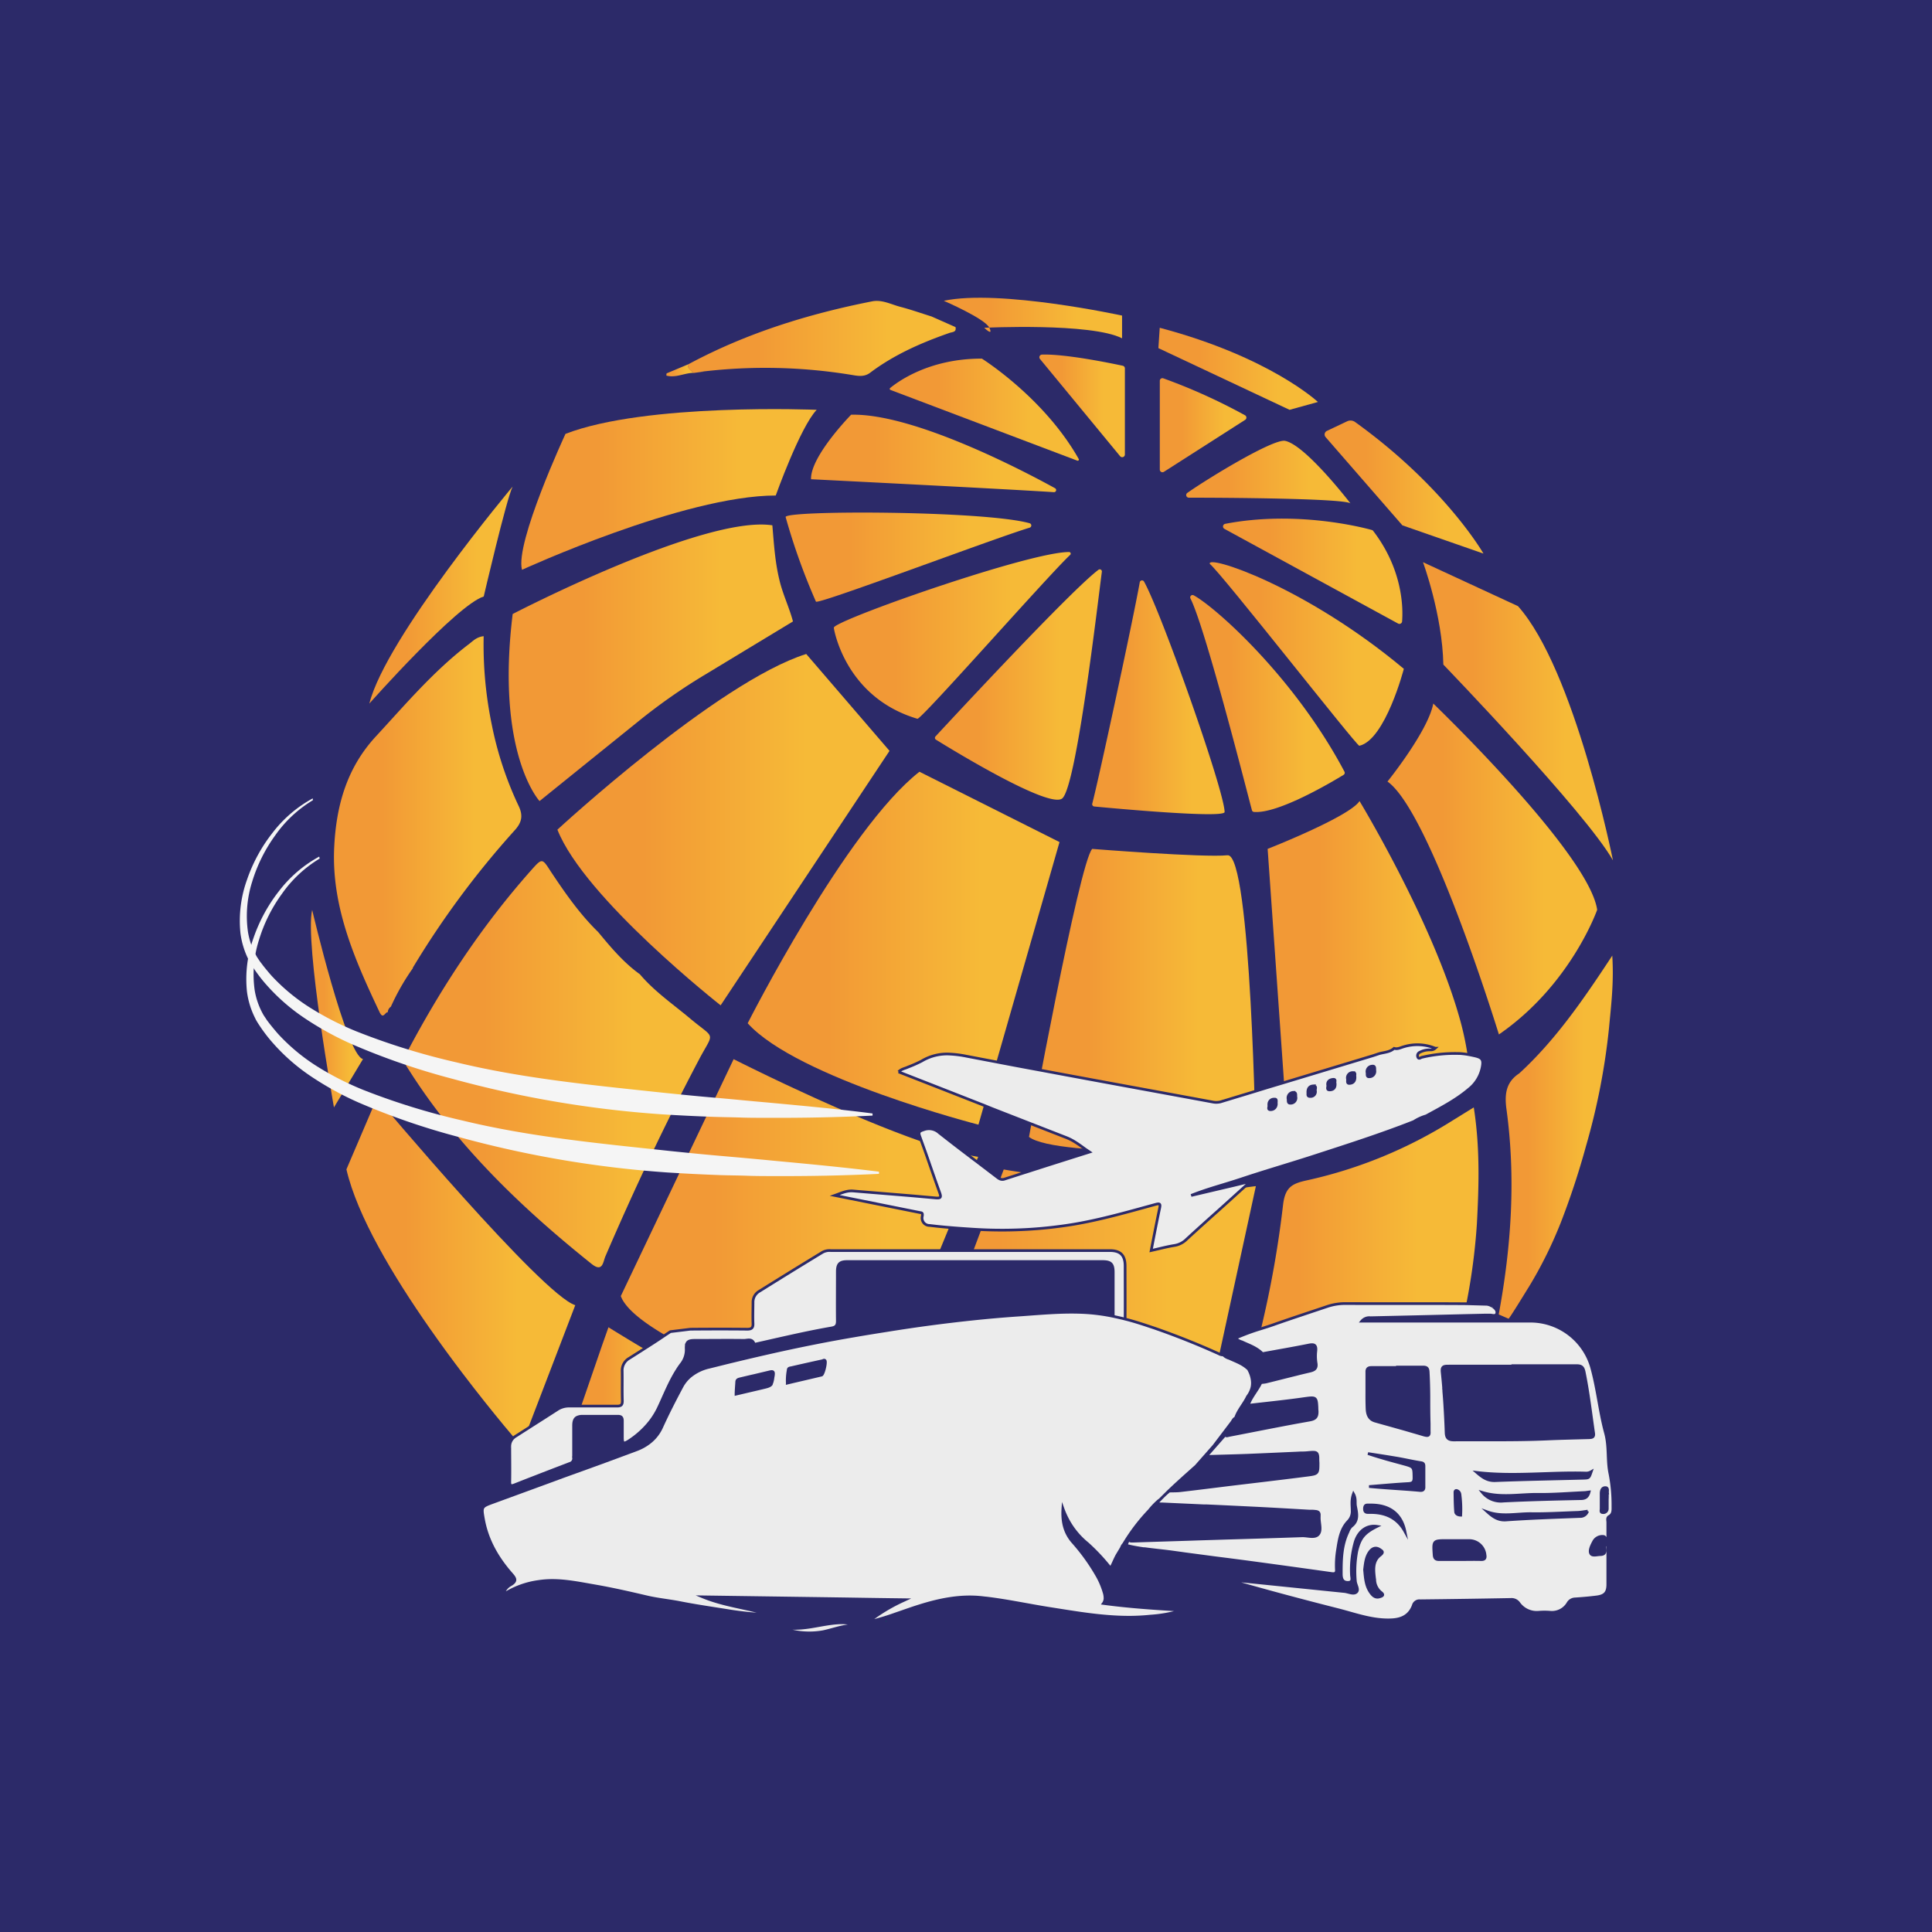 <svg id="Capa_1" data-name="Capa 1" xmlns="http://www.w3.org/2000/svg" xmlns:xlink="http://www.w3.org/1999/xlink" viewBox="0 0 588.71 588.71"><defs><linearGradient id="Degradado_sin_nombre_16" x1="450.45" y1="525.14" x2="451.51" y2="525.14" gradientUnits="userSpaceOnUse"><stop offset="0.26" stop-color="#f29936"/><stop offset="0.75" stop-color="#f6ba37"/></linearGradient><linearGradient id="Degradado_sin_nombre_16-2" x1="134.94" y1="425.84" x2="227.94" y2="425.84" xlink:href="#Degradado_sin_nombre_16"/><linearGradient id="Degradado_sin_nombre_16-3" x1="113.35" y1="353.2" x2="170.44" y2="353.2" xlink:href="#Degradado_sin_nombre_16"/><linearGradient id="Degradado_sin_nombre_16-4" x1="388.02" y1="487.94" x2="462.11" y2="487.94" xlink:href="#Degradado_sin_nombre_16"/><linearGradient id="Degradado_sin_nombre_16-5" x1="468.33" y1="448.06" x2="503.08" y2="448.06" xlink:href="#Degradado_sin_nombre_16"/><linearGradient id="Degradado_sin_nombre_16-6" x1="214.65" y1="214.42" x2="222.96" y2="214.42" xlink:href="#Degradado_sin_nombre_16"/><linearGradient id="Degradado_sin_nombre_16-7" x1="221.2" y1="204.65" x2="302.81" y2="204.65" xlink:href="#Degradado_sin_nombre_16"/><linearGradient id="Degradado_sin_nombre_16-8" x1="213.92" y1="113.21" x2="214.28" y2="113.21" xlink:href="#Degradado_sin_nombre_16"/><linearGradient id="Degradado_sin_nombre_16-9" x1="375.73" y1="251.75" x2="375.73" y2="251.75" xlink:href="#Degradado_sin_nombre_16"/><linearGradient id="Degradado_sin_nombre_16-10" x1="328.3" y1="225.23" x2="354.36" y2="225.23" xlink:href="#Degradado_sin_nombre_16"/><linearGradient id="Degradado_sin_nombre_16-11" x1="282.66" y1="226.44" x2="340.34" y2="226.44" xlink:href="#Degradado_sin_nombre_16"/><linearGradient id="Degradado_sin_nombre_16-12" x1="384.26" y1="275.63" x2="438.92" y2="275.63" xlink:href="#Degradado_sin_nombre_16"/><linearGradient id="Degradado_sin_nombre_16-13" x1="258.73" y1="239.73" x2="333.47" y2="239.73" xlink:href="#Degradado_sin_nombre_16"/><linearGradient id="Degradado_sin_nombre_16-14" x1="364.98" y1="231.13" x2="391.35" y2="231.13" xlink:href="#Degradado_sin_nombre_16"/><linearGradient id="Degradado_sin_nombre_16-15" x1="380.21" y1="300.84" x2="439.36" y2="300.84" xlink:href="#Degradado_sin_nombre_16"/><linearGradient id="Degradado_sin_nombre_16-16" x1="374.25" y1="315.94" x2="421.33" y2="315.94" xlink:href="#Degradado_sin_nombre_16"/><linearGradient id="Degradado_sin_nombre_16-17" x1="296.52" y1="310.13" x2="347.38" y2="310.13" xlink:href="#Degradado_sin_nombre_16"/><linearGradient id="Degradado_sin_nombre_16-18" x1="265.68" y1="295.18" x2="337.85" y2="295.18" xlink:href="#Degradado_sin_nombre_16"/><linearGradient id="Degradado_sin_nombre_16-19" x1="250.97" y1="271.33" x2="325.85" y2="271.33" xlink:href="#Degradado_sin_nombre_16"/><linearGradient id="Degradado_sin_nombre_16-20" x1="344.4" y1="314.05" x2="384.75" y2="314.05" xlink:href="#Degradado_sin_nombre_16"/><linearGradient id="Degradado_sin_nombre_16-21" x1="373.04" y1="245.41" x2="423.1" y2="245.41" xlink:href="#Degradado_sin_nombre_16"/><linearGradient id="Degradado_sin_nombre_16-22" x1="181.44" y1="354.37" x2="282.64" y2="354.37" xlink:href="#Degradado_sin_nombre_16"/><linearGradient id="Degradado_sin_nombre_16-23" x1="166.65" y1="303.53" x2="253.22" y2="303.53" xlink:href="#Degradado_sin_nombre_16"/><linearGradient id="Degradado_sin_nombre_16-24" x1="239.42" y1="390.49" x2="334.44" y2="390.49" xlink:href="#Degradado_sin_nombre_16"/><linearGradient id="Degradado_sin_nombre_16-25" x1="170.44" y1="250.71" x2="260.45" y2="250.71" xlink:href="#Degradado_sin_nombre_16"/><linearGradient id="Degradado_sin_nombre_16-26" x1="187.51" y1="520.94" x2="218.26" y2="520.94" xlink:href="#Degradado_sin_nombre_16"/><linearGradient id="Degradado_sin_nombre_16-27" x1="360.07" y1="573.45" x2="360.34" y2="573.45" xlink:href="#Degradado_sin_nombre_16"/><linearGradient id="Degradado_sin_nombre_16-28" x1="200.8" y1="468.08" x2="309.65" y2="468.08" xlink:href="#Degradado_sin_nombre_16"/><linearGradient id="Degradado_sin_nombre_16-29" x1="288.56" y1="500.92" x2="394.25" y2="500.92" xlink:href="#Degradado_sin_nombre_16"/><linearGradient id="Degradado_sin_nombre_16-30" x1="117.16" y1="489.17" x2="186.88" y2="489.17" xlink:href="#Degradado_sin_nombre_16"/><linearGradient id="Degradado_sin_nombre_16-31" x1="106.33" y1="408.92" x2="122.2" y2="408.92" xlink:href="#Degradado_sin_nombre_16"/><linearGradient id="Degradado_sin_nombre_16-32" x1="124.14" y1="282.88" x2="167.79" y2="282.88" xlink:href="#Degradado_sin_nombre_16"/><linearGradient id="Degradado_sin_nombre_16-33" x1="325.14" y1="406.37" x2="394.26" y2="406.37" xlink:href="#Degradado_sin_nombre_16"/><linearGradient id="Degradado_sin_nombre_16-34" x1="403.56" y1="442.16" x2="403.58" y2="442.16" xlink:href="#Degradado_sin_nombre_16"/><linearGradient id="Degradado_sin_nombre_16-35" x1="397.8" y1="398.06" x2="459.14" y2="398.06" xlink:href="#Degradado_sin_nombre_16"/><linearGradient id="Degradado_sin_nombre_16-36" x1="434.35" y1="366.36" x2="498.26" y2="366.36" xlink:href="#Degradado_sin_nombre_16"/><linearGradient id="Degradado_sin_nombre_16-37" x1="445.2" y1="318.29" x2="503.08" y2="318.29" xlink:href="#Degradado_sin_nombre_16"/><linearGradient id="Degradado_sin_nombre_16-38" x1="364.57" y1="213.94" x2="413.18" y2="213.94" xlink:href="#Degradado_sin_nombre_16"/><linearGradient id="Degradado_sin_nombre_16-39" x1="415.22" y1="249.97" x2="463.62" y2="249.97" xlink:href="#Degradado_sin_nombre_16"/><linearGradient id="Degradado_sin_nombre_16-40" x1="299.18" y1="198.47" x2="353.46" y2="198.47" xlink:href="#Degradado_sin_nombre_16"/></defs><rect width="588.71" height="588.71" fill="#2c2a69"/><path d="M451.45,524.74h0a9.86,9.86,0,0,0-1,.78h1.06Z" transform="translate(-11.59 -101.56)" fill="url(#Degradado_sin_nombre_16)"/><path d="M193.85,385.55c3.86,4.67,7.74,9.31,12.72,12.88,4.49,5.31,10.22,9.2,15.48,13.63,7.65,6.37,7.13,3.66,2.54,12.36-10.33,19.61-19.79,39.62-28.54,60-.71,1.66-.8,5-4.22,2.25-21.54-17.24-41.25-36.17-56.06-59.74a4.09,4.09,0,0,1-.14-4.75c10.53-19.93,22.87-38.62,37.86-55.49,3.35-3.77,3.32-3.62,6,.54C183.81,373.71,188.24,380.09,193.85,385.55Z" transform="translate(-11.59 -101.56)" fill="url(#Degradado_sin_nombre_16-2)"/><path d="M129.7,410c-.8,0-1.35,2.29-2.47-.06-7.57-16-14.7-32.2-13.8-50.3.61-12.3,3.68-23.93,12.68-33.67s17.66-20,28.35-28.13c1.24-.94,2.35-2.2,4.51-2.42a120,120,0,0,0,2.48,27,106.23,106.23,0,0,0,8.09,24.54c1.43,2.9,1.2,5-1,7.48a271.14,271.14,0,0,0-31.16,42l0,.17a69.45,69.45,0,0,0-6.68,11.7l0,0a2.16,2.16,0,0,0-.95,1.82Z" transform="translate(-11.59 -101.56)" fill="url(#Degradado_sin_nombre_16-3)"/><path d="M391.94,529.67a7,7,0,0,0,1.06-2.28A12.15,12.15,0,0,0,391.94,529.67Zm1.18-7.81a8.69,8.69,0,0,0-.74-2.36l-.63,2.2c-1.17,4-2.41,8-3.73,11.94.79-2.41,2.58-4.27,3.64-6.53a7.48,7.48,0,0,0,1.35-2.75,9,9,0,0,0-.92-2.32ZM460.67,439l-7,4.33A139.31,139.31,0,0,1,410,461.19c-4.66,1-6.82,2.06-7.45,7.58a317.1,317.1,0,0,1-6.68,37.58q-.72,3-1.53,6.07a10,10,0,0,1,1.55,1.14l.39.38c4.68-.86,9.37-1.66,14-2.59,1.63-.34,2.45-.17,2.27,1.74a13.66,13.66,0,0,0,.06,3.67c.28,1.56-.33,2.15-1.76,2.49s-2.75.64-4.12,1a2.78,2.78,0,0,1,.06,1,12.15,12.15,0,0,0,.06,3.3c.25,1.4-.3,1.94-1.59,2.23-3.43.81-6.84,1.68-10.26,2.52,4.55-.51,9.09-1,13.62-1.64,3.91-.54,4.12-.67,4.27,2.72,0,.28,0,.59.05.93.08,1.87-.46,2.51-2.34,2.84l-3.74.67a7.71,7.71,0,0,1,.24,2q7-2.42,13.69-5.5c0-1.4,0-2.79,0-4.19,0-1,.52-1.26,1.42-1.25,2,0,3.92,0,5.89,0,0-.55,0-1.1,0-1.64v-1.75l-1-.06,1-.1v-3c-.76-.06-1.52-.13-2.29-.24l2.38-.2c.2-.56.72-.69,1.47-.68,2.59,0,5.18,0,7.76,0v-.14h2.78c1.3,0,2.61,0,3.91,0,2.3-1.58,4.57-3.22,6.83-4.92h0l1.24-.94c.32-.25.61-.49.89-.74a13.08,13.08,0,0,0,2.16-2.41,14.29,14.29,0,0,0,2.15-5H426.53a3,3,0,0,1,2.66-1.05q14.26-.31,28.54-.67c.24-1.22.48-2.44.71-3.67a188.29,188.29,0,0,0,3.18-24.18C462.24,462.92,462.59,451.22,460.67,439Z" transform="translate(-11.59 -101.56)" fill="url(#Degradado_sin_nombre_16-4)"/><path d="M501.88,414.81a203.69,203.69,0,0,1-7,35.93,237.3,237.3,0,0,1-7.73,23.45c-1.28,3.21-2.67,6.38-4.2,9.48-1.74,3.53-3.63,7-5.68,10.32-.59.94-5.75,9.4-6,9.4l-3-1.3c3.85-20.73,5.24-41.59,2.36-62.57-.64-4.68-.07-8.28,3.89-10.88,10.79-9.9,19.17-21.93,27.92-35.23l.45-.68c0,.1,0,.22,0,.32C503.38,401.17,502.51,408,501.88,414.81Z" transform="translate(-11.59 -101.56)" fill="url(#Degradado_sin_nombre_16-5)"/><path d="M214.72,215.33l6.49-2.72c-.11,1.33,1,1.82,1.75,2.57-2.79,0-5.44,1.61-8.31.83A2.58,2.58,0,0,1,214.72,215.33Z" transform="translate(-11.59 -101.56)" fill="url(#Degradado_sin_nombre_16-6)"/><path d="M295.46,198l7.29,3.23c.34,1.59-.94,1.47-1.85,1.78-8.6,3-16.86,6.63-24.17,12.13-1.88,1.41-3.85.95-5.88.62a162.17,162.17,0,0,0-45-1l-.22-.09-.15.19-2.53.35c-.75-.75-1.87-1.24-1.76-2.57,17.64-9.51,36.54-15.38,56.12-19.25,3-.6,5.73.89,8.52,1.64C289.08,195.87,292.26,197,295.46,198Z" transform="translate(-11.59 -101.56)" fill="url(#Degradado_sin_nombre_16-7)"/><polygon points="213.91 113.27 214.06 113.08 214.28 113.17 214.13 113.34 213.91 113.27" fill="url(#Degradado_sin_nombre_16-8)"/><path d="M375.73,251.75" transform="translate(-11.59 -101.56)" fill="url(#Degradado_sin_nombre_16-9)"/><path d="M354.36,240.06V213.81a.82.82,0,0,0-.64-.8c-3.19-.68-17.43-3.65-24.63-3.4a.82.82,0,0,0-.6,1.34l24.42,29.63A.82.82,0,0,0,354.36,240.06Z" transform="translate(-11.59 -101.56)" fill="url(#Degradado_sin_nombre_16-10)"/><path d="M282.78,219.84c2.09-1.74,11.68-9,27.82-9a.41.41,0,0,1,.19,0c1.36.87,19.32,12.52,29.51,30.6a.35.35,0,0,1-.43.49l-57-21.58A.34.34,0,0,1,282.78,219.84Z" transform="translate(-11.59 -101.56)" fill="url(#Degradado_sin_nombre_16-11)"/><path d="M438.83,290.91c.3-3.77.36-15.61-8.8-27.56a.8.8,0,0,0-.44-.3c-2.57-.72-23-6.05-44.65-1.87a.82.82,0,0,0-.25,1.53l52.93,28.86A.82.82,0,0,0,438.83,290.91Z" transform="translate(-11.59 -101.56)" fill="url(#Degradado_sin_nombre_16-12)"/><path d="M270.94,227.93s-12.45,12.7-12.21,19.66c0,0,59,2.95,74,3.94a.64.64,0,0,0,.35-1.2C323.68,245.14,290,227.45,270.94,227.93Z" transform="translate(-11.59 -101.56)" fill="url(#Degradado_sin_nombre_16-13)"/><path d="M366.06,216.84A174.61,174.61,0,0,1,391,228.12a.81.81,0,0,1,0,1.38l-24.76,15.84a.81.81,0,0,1-1.24-.68V217.59A.8.8,0,0,1,366.06,216.84Z" transform="translate(-11.59 -101.56)" fill="url(#Degradado_sin_nombre_16-14)"/><path d="M439.36,305.36S433.74,327,425.8,328.81c-.86.05-41.94-52.48-45.55-55.41C379,270.4,409,280,439.36,305.36Z" transform="translate(-11.59 -101.56)" fill="url(#Degradado_sin_nombre_16-15)"/><path d="M421,337.67c-3.29,2-19.88,11.94-27.32,11.3a.69.69,0,0,1-.61-.53c-1.46-5.4-14.15-55.45-18.73-64.52a.72.72,0,0,1,1-.95c6.66,3.62,30.78,25.08,45.93,53.74A.73.73,0,0,1,421,337.67Z" transform="translate(-11.59 -101.56)" fill="url(#Degradado_sin_nombre_16-16)"/><path d="M346.35,275.15a.65.65,0,0,1,1,.6c-1.26,9.38-7.74,65.59-12.09,69.11-4,3.23-33.55-14.86-38.47-17.91a.64.64,0,0,1-.13-1C301.5,320.75,337.83,281.53,346.35,275.15Z" transform="translate(-11.59 -101.56)" fill="url(#Degradado_sin_nombre_16-17)"/><path d="M337.34,269.77a.5.5,0,0,1,.35.87c-6.75,6.31-45.41,50.28-46.55,49.94-21.43-6.35-25.21-26.14-25.45-27.55a.49.49,0,0,1,.15-.47C269.77,289.21,325.58,269.74,337.34,269.77Z" transform="translate(-11.59 -101.56)" fill="url(#Degradado_sin_nombre_16-18)"/><path d="M325.33,261a.7.7,0,0,1,0,1.35c-11.43,3.47-64.65,23.6-65.11,22.53A194,194,0,0,1,251,259.17C249.68,257,311.47,257.1,325.33,261Z" transform="translate(-11.59 -101.56)" fill="url(#Degradado_sin_nombre_16-19)"/><path d="M358.89,279a.7.7,0,0,1,1.3-.23c5.19,9.21,24.42,63.48,24.56,70.22,0,2-33.81-1.11-39.72-1.68a.7.7,0,0,1-.61-.88C346.25,339.57,356.81,290.69,358.89,279Z" transform="translate(-11.59 -101.56)" fill="url(#Degradado_sin_nombre_16-20)"/><path d="M373.85,253.21c9.74,0,47.36.19,49.25,1.75,0,0-13.63-17.77-19.91-19.06-3.57-.73-23.48,11.4-29.8,15.85A.8.8,0,0,0,373.85,253.21Z" transform="translate(-11.59 -101.56)" fill="url(#Degradado_sin_nombre_16-21)"/><path d="M257.26,300.84l25.38,29.52L231.18,407.9s-41.51-32.62-49.74-53.53C181.44,354.37,230.15,309.39,257.26,300.84Z" transform="translate(-11.59 -101.56)" fill="url(#Degradado_sin_nombre_16-22)"/><path d="M246.94,261.63c.47,5.56.81,11.17,2.14,16.61,1,4.33,3,8.37,4.14,12.68L226.66,307a177.12,177.12,0,0,0-20,13.92L191,333.55l-15,12.11s-13.42-14.45-8.19-57C167.86,288.63,226,258.44,246.94,261.63Z" transform="translate(-11.59 -101.56)" fill="url(#Degradado_sin_nombre_16-23)"/><path d="M291.76,336.72l42.68,21.43-24.7,86.11s-55.3-14.18-70.32-30.9C239.42,413.36,269.36,354.2,291.76,336.72Z" transform="translate(-11.59 -101.56)" fill="url(#Degradado_sin_nombre_16-24)"/><path d="M183.9,233.77S168.46,267,170.65,275.19c0,0,49.27-22.64,77.32-22.64,0,0,7.46-20.9,12.48-26.11C260.45,226.44,208.47,224.25,183.9,233.77Z" transform="translate(-11.59 -101.56)" fill="url(#Degradado_sin_nombre_16-25)"/><path d="M218.26,518.62l-.42.67c-2.21,3.53-3.72,7.43-5.49,11.19a22.75,22.75,0,0,1-3.54,5.39,1.66,1.66,0,0,0-.79-.15c-2.25,0-4.49,0-6.73,0,0-.39,0-.79,0-1.19,0-1-.32-1.43-1.36-1.42-3.6,0-7.19,0-10.78,0a3.76,3.76,0,0,0-1.66.32l1.18-3.39,6.43-18.67L197,506s2.14,1.34,5.74,3.52c1.52.91,3.27,2,5.26,3.13s4.38,2.58,6.87,4Z" transform="translate(-11.59 -101.56)" fill="url(#Degradado_sin_nombre_16-26)"/><path d="M360.07,573.43h.27l0,.05Z" transform="translate(-11.59 -101.56)" fill="url(#Degradado_sin_nombre_16-27)"/><path d="M309.65,454.07l-.52,1.29-.83,2L308,458l-3.82,9.33-1.63,4-1.74,4.26-2.88,7L296.59,486H269.74c-2.29,0-3,.76-3,3.11,0,5-.05,10,0,15,0,1.35-.41,1.9-1.77,2.13-7.59,1.31-15.09,3.1-22.6,4.78-.36.07-.9.3-1,0-.66-1.66-2-1-3.12-1-5-.07-10,0-15,0-1.8,0-2.49.4-2.56,1.9-2.21-1.13-4.31-2.28-6.27-3.43-.81-.47-1.59-.93-2.33-1.4-4.66-2.9-8.28-5.78-10.18-8.48a8.72,8.72,0,0,1-1.15-2.12l34.38-72.19s6.64,3.37,16.2,7.87c2.69,1.25,5.61,2.6,8.67,4,10.18,4.61,22,9.64,32.41,13.25a123.73,123.73,0,0,0,14.24,4.15l.14,0H307C307.89,453.77,308.8,453.93,309.65,454.07Z" transform="translate(-11.59 -101.56)" fill="url(#Degradado_sin_nombre_16-28)"/><path d="M394.25,463l0,.11-.27,1.24-.82,3.78-10,46h0l-.63,2.92-5.75,26.4s-69.28,3.62-88.16-8.43l9.77-26.1c8.75-1.18,17.54-2.13,26.36-2.73,6.4-.44,12.77-1.08,19.2-.78a57.64,57.64,0,0,1,8.65,1.12v-2c0-.46,0-.95,0-1.45,0-3.51,0-7.59,0-9.32,0-1.93-.42-2.79-1.78-3.07,0-.54,0-1,0-1.37,0-2.55-.69-3.3-3.21-3.31H306.92l1.26-3.35,2.39-6.37.15-.42,5.64-15.07,1.08-2.88s2.2.39,5.91.95l.34.05h0c3.14.49,7.3,1.1,12.09,1.72h0c12.64,1.64,29.66,3.41,44,3.32,1,0,2,0,2.92,0h0c2.79-.07,5.44-.21,7.92-.47C391.89,463.29,393.1,463.13,394.25,463Z" transform="translate(-11.59 -101.56)" fill="url(#Degradado_sin_nombre_16-29)"/><path d="M186.88,499.27l-1,2.61L181,514.62l-10.57,27.57s-8.12-9.29-18.09-22.43c-3.19-4.21-6.57-8.8-9.92-13.61-11.1-15.89-22-34.13-25.27-48.27l9.3-21.74S176.81,496.17,186.88,499.27Z" transform="translate(-11.59 -101.56)" fill="url(#Degradado_sin_nombre_16-30)"/><path d="M106.71,378.82s10.46,44.42,15.49,45.45L113.35,439S104.39,388.89,106.71,378.82Z" transform="translate(-11.59 -101.56)" fill="url(#Degradado_sin_nombre_16-31)"/><path d="M167.79,249.83s-38.62,46.06-43.65,66.11c0,0,26.72-30.13,34.85-32.62C159,283.32,165.86,253.78,167.79,249.83Z" transform="translate(-11.59 -101.56)" fill="url(#Degradado_sin_nombre_16-32)"/><path d="M344.4,360.23s34,2.71,41.23,1.94S394.26,452,394.26,452s-60.6,2.54-69.12-4C325.14,448.06,340.42,364.49,344.4,360.23Z" transform="translate(-11.59 -101.56)" fill="url(#Degradado_sin_nombre_16-33)"/><path d="M403.56,442.05a.53.53,0,0,1,0,.22Z" transform="translate(-11.59 -101.56)" fill="url(#Degradado_sin_nombre_16-34)"/><path d="M458.87,423.62c0-.25-.07-.51-.11-.77A92.25,92.25,0,0,0,456,410.6c-8.5-29.21-30.14-64.94-30.14-64.94-3.1,4.8-28,14.57-28,14.57l5,71.21.39,5.56.32,4.55a1.42,1.42,0,0,1,1.54-1.37c.79,0,.53.71.57,1.18a1.56,1.56,0,0,1-1.6,1.84.64.64,0,0,1-.4-.11l.52,7.38a86,86,0,0,0,14.6-3.35c1.1-.35,2.17-.71,3.24-1.09a146.07,146.07,0,0,0,34.94-18.55c.72-.51,1.27-.92,1.64-1.2s.57-.44.57-.44C459.07,425.12,459,424.37,458.87,423.62Zm-54,14c-.86.08-.74-.67-.76-1.2a1.67,1.67,0,0,1,1.52-2c.92-.14.8.54.81,1.23A1.6,1.6,0,0,1,404.9,437.64Zm4.77,3.67c-.79.07-.66-.61-.69-1.1a1.53,1.53,0,0,1,1.39-1.84c.85-.13.74.49.75,1.12A1.48,1.48,0,0,1,409.67,441.31Zm1.29-5.69c-1.07.09-.76-.73-.81-1.13-.09-1.33.53-2,1.62-2s.59.88.65,1.38A1.44,1.44,0,0,1,411,435.62Zm4.28,3.83c-1,.09-.7-.66-.75-1-.08-1.23.5-1.82,1.5-1.88s.53.82.59,1.28A1.32,1.32,0,0,1,415.24,439.45Zm1.61-5.82c-1.06,0-.57-.92-.65-1.44-.17-1.14.6-1.64,1.54-1.76,1.16-.16.49.87.7,1.15C418.58,432.94,418,433.6,416.85,433.63Zm3.81,4c-1,0-.54-.83-.6-1.31-.16-1.06.55-1.5,1.4-1.62,1.07-.14.46.8.65,1.06C422.24,437,421.69,437.6,420.66,437.62Zm2.16-6c-.85.05-.52-.81-.59-1.3a1.6,1.6,0,0,1,1.58-2c1-.12.6.72.66.91C424.66,430.88,424,431.6,422.82,431.65Zm3.32,4.17c-.79,0-.48-.76-.55-1.21a1.46,1.46,0,0,1,1.45-1.78c.88-.12.55.66.61.84C427.83,435.11,427.2,435.76,426.14,435.82Zm2.8-6.17c-.91.11-.69-.7-.74-1.2a1.64,1.64,0,0,1,1.49-2c.9-.14.85.49.84,1.22A1.65,1.65,0,0,1,428.94,429.65Zm2.81,4.32c-.83.1-.63-.64-.68-1.1a1.52,1.52,0,0,1,1.37-1.85c.83-.13.78.45.77,1.12A1.51,1.51,0,0,1,431.75,434Z" transform="translate(-11.59 -101.56)" fill="url(#Degradado_sin_nombre_16-35)"/><path d="M498.26,378.82s-8,22.85-29.93,37.95c0,0-1.5-4.88-3.95-12.21-6.67-20-20.39-58.06-30-64.85,0,0,12.4-15.39,13.95-23.77,0,0,47.17,45.32,49.92,62.7A1.16,1.16,0,0,1,498.26,378.82Z" transform="translate(-11.59 -101.56)" fill="url(#Degradado_sin_nombre_16-36)"/><path d="M445.2,272.87s5.9,16,6.2,31.2c0,0,43.32,44.93,51.68,59.65,0,0-11.62-58.1-28.94-77.46Z" transform="translate(-11.59 -101.56)" fill="url(#Degradado_sin_nombre_16-37)"/><path d="M404.54,226.44l8.64-2.39s-14.55-13.7-48.2-22.61l-.41,6.2Z" transform="translate(-11.59 -101.56)" fill="url(#Degradado_sin_nombre_16-38)"/><path d="M438.92,261.64l24.7,8.6S452,249.92,424.5,230.15a2.4,2.4,0,0,0-2.4-.22l-6.18,2.93a1.21,1.21,0,0,0-.4,1.89Z" transform="translate(-11.59 -101.56)" fill="url(#Degradado_sin_nombre_16-39)"/><path d="M299.18,193.22s12.59,5.43,13.89,8.22-1.57,0-1.57,0,32.62-1.59,42,3.21v-6.93S316.11,189.59,299.18,193.22Z" transform="translate(-11.59 -101.56)" fill="url(#Degradado_sin_nombre_16-40)"/><path d="M281.91,595.54c-.14.24-.44.33-.58.18s.18-.29.28-.44Z" transform="translate(-11.59 -101.56)" fill="#1f3964"/><path d="M366.52,559.75l-.31.3Z" transform="translate(-11.59 -101.56)" fill="#f6fafc"/><path d="M367.77,555.83h0Zm0,0h0Zm0,0h0Zm0,0h0Zm0,0h0Zm0,0h0Zm0,0h0Zm135.3,4.79a49.83,49.83,0,0,0-.92-10.08c-.84-4-.2-8.13-1.33-12.3-1.81-6.63-2.42-13.59-4.31-20.25A19.41,19.41,0,0,0,478,504.14H426.53a3,3,0,0,1,2.66-1.05q14.26-.31,28.54-.67l6.23-.14,1.73,0c.67,0,1.74.49,2-.55.19-.86-.52-1.58-1.25-2.05l-.06,0a3.59,3.59,0,0,0-1.71-.68l-6.21-.17h0c-12.3-.09-24.59,0-36.9-.06a17.09,17.09,0,0,0-5.51.88c-5.27,1.78-10.55,3.5-15.8,5.34-.71.26-1.43.5-2.15.74l-2.23.71a65.55,65.55,0,0,0-7.79,2.88,4.37,4.37,0,0,0,1.94,1.12c1.45.69,3,1.25,4.32,2.07a10,10,0,0,1,1.55,1.14l.39.38c4.68-.86,9.37-1.66,14-2.59,1.63-.34,2.45-.17,2.27,1.74a13.66,13.66,0,0,0,.06,3.67c.28,1.56-.33,2.15-1.76,2.49s-2.75.64-4.12,1c-3.13.77-6.25,1.57-9.38,2.34a13.12,13.12,0,0,1-1.52.18c-.78,1.63-1.9,3.08-2.82,4.64a12.15,12.15,0,0,0-1.06,2.28h0l3.05-.35c4.55-.51,9.09-1,13.62-1.64,3.91-.54,4.12-.67,4.27,2.72,0,.28,0,.59.05.93.08,1.87-.46,2.51-2.34,2.84l-3.74.67c-6.92,1.28-13.82,2.67-20.73,4-.44.09-.87.35-1.23-.13-1.93,2.18-3.84,4.37-5.77,6.55,4.19-.13,8.39-.22,12.59-.38,5-.2,10.06-.44,15.09-.66l1.17-.06c.65,0,1.3,0,1.94-.07,2.61-.24,3.15-.29,3.26,1.43h0c0,.43,0,1,.05,1.66,0,3.25,0,3.36-3.17,3.77l-2.67.34c-7.05.89-14.11,1.71-21.16,2.56l-4.43.55c-3.51.44-7,.86-10.55,1.28-1.13.13-2.28.09-3.43.13l-.33.32-.17.13c-.15.11-.29.23-.43.35l-.11.09h0a18.41,18.41,0,0,0-1.92,1.93c-.3.34-.58.68-.87,1l1.57.08h.35l12.39.57.88,0q6.55.3,13.1.62c6.08.29,12.16.65,18.23,1l.59,0c.37,0,.75,0,1.12.06,1,.05,1.46.34,1.37,1.35,0,.13,0,.26,0,.39-.09,1.79.79,4-.27,5.27s-3.3.4-5,.47q-6.42.22-12.86.42l-10.4.31c-3.47.11-6.94.21-10.4.33l-13.67.43-4.15.14h-.1c-.5,0-.9.07-1.06-.51l-.1.09a3.32,3.32,0,0,0-.72,1.7l1,.24c1.38.32,2.76.55,4.15.75h.1l.25,0c2.75.38,5.51.63,8.27,1l3.19.44.83.12,8.68,1.15,1.39.18h0c3.56.45,7.13.91,10.68,1.39q12,1.62,24,3.31c1,.13,1.47-.11,1.41-1.2a28.72,28.72,0,0,1,.35-6c.49-3.14.94-6.35,3.26-8.74a4.31,4.31,0,0,0,1.19-3.28c0-1.54-.31-3.14.4-5.06.81,1.44.42,2.64.63,3.73.41,2.18,1,4.46-1.27,6.16a4.38,4.38,0,0,0-1,1.64c-2,4.1-2.09,8.48-2.07,12.9,0,1.54.46,2.6,2.1,2.55s1-1.52,1-2.37a30.62,30.62,0,0,1,1.2-10.16c1.1-3.3,3.65-5,6.6-4.54-4,2-5.2,3.53-6.17,7.54a32.91,32.91,0,0,0-.44,9.08c.05,1.18,1.18,2.62.33,3.4s-2.34,0-3.56-.16l-30.09-3.07c-1.83-.18-3.66-.31-5.49-.45,11.09,3.21,22.19,6.17,33.34,9,5.48,1.38,10.82,3.45,16.67,3.12,3.17-.18,5.34-1.44,6.44-4.34a1.94,1.94,0,0,1,2.13-1.45q13.77-.15,27.57-.41a2.75,2.75,0,0,1,2.48,1.13,6.69,6.69,0,0,0,6.07,2.78,21.53,21.53,0,0,1,3.5,0,5.66,5.66,0,0,0,5.4-2.79,2.59,2.59,0,0,1,2.2-1.28c2.18-.15,4.38-.33,6.56-.61,2.5-.32,3.37-1.36,3.37-3.85,0-6.29,0-12.57,0-18.85,0-.61-.29-1.38.39-1.79C503.14,563,503.09,561.79,503.07,560.62Zm-42-42.8h11.49v-.13c6.48,0,12.95,0,19.42,0,1.44,0,2,.41,2.31,1.85,1.28,6.21,2,12.49,2.91,18.75.18,1.29-.58,1.34-1.5,1.37-4.26.12-8.53.21-12.79.4-9.44.41-18.9.21-28.34.28-1.75,0-2.28-.71-2.33-2.25-.08-2.37-.19-4.75-.33-7.12-.1-1.8-.22-3.6-.38-5.39,0-.26,0-.51-.06-.78h0c0-.15,0-.31,0-.46-.12-1.54-.27-3.08-.43-4.61s.23-1.92,1.76-1.9C455.51,517.81,458.27,517.82,461.05,517.82ZM496.47,550c-.66,1.93-.66,1.94-2.36,2-9,.23-17.94.39-26.91.74-2.41.09-3.95-1.07-5.61-2.51,11.12,1.34,22.14-.13,33.13.19A3.08,3.08,0,0,0,496.47,550ZM456.7,563.26c-.83,0-1.51-.39-1.56-1-.17-2-.18-4-.21-6,0-.34.22-.65.63-.49a1.35,1.35,0,0,1,.9,1.15A34.09,34.09,0,0,1,456.7,563.26ZM432,588.14c-1.26.41-2.09-.34-2.75-1.28-1.52-2.09-1.63-4.57-1.86-7,.24-1.9.39-3.79,1.52-5.38.81-1.14,1.9-1.6,3.16-.74.67.46,1.29.77.05,1.73-2.48,1.93-1.92,4.89-1.63,7.57a5.1,5.1,0,0,0,1.87,3.72C433.55,587.64,432.66,587.94,432,588.14Zm-3-25.69c-.88,0-1.67.12-1.63-1.21s.82-1.07,1.59-1.09c5.95-.12,9.64,2.62,10.74,8.07C437.37,564,433.64,562.38,429,562.45Zm15.24-6.72c-5.14-.47-10.3-.69-15.47-1.2,4-.32,7.94-.69,11.92-.91,1.31-.07,1.77-.41,1.76-1.79-.05-3.31,0-3.31-3.25-4.2-1.72-.47-3.45-.93-5.18-1.42l-1.47-.44c-1.39-.4-2.76-.83-4.12-1.29l4.77.74h0l1.69.27,2.42.4c2.46.42,4.9,1,7.36,1.38.84.14.83.64.83,1.24,0,2,0,4,0,6C445.57,555.48,445.16,555.82,444.27,555.73Zm1.32-16.88-2-.59-1.84-.53c-1.29-.38-2.6-.76-3.91-1.12-2-.57-4-1.12-6-1.68l-1.13-.32c-2.05-.55-2.48-2.21-2.54-3.9s-.07-3.18-.06-4.77c0-.55,0-1.1,0-1.64v-1.91c0-.92,0-1.83,0-2.74a2.53,2.53,0,0,1,0-.28,1.43,1.43,0,0,1,.09-.44c.2-.56.72-.69,1.47-.68,2.59,0,5.18,0,7.76,0v-.14h2.78c1.3,0,2.61,0,3.91,0l1.07,0c1.16,0,1.56.33,1.62,1.52.14,2.44.2,4.88.22,7.31,0,2.77,0,5.55.09,8.31,0,.81,0,1.62,0,2.42C447.19,538.93,446.87,539.22,445.59,538.85Zm17.35,37.95c-2.13-.06-4.27,0-6.41,0s-4.26,0-6.4,0c-1.08,0-1.45-.43-1.52-1.49-.29-4.33-.32-4.33,4.06-4.32,2.2,0,4.4,0,6.6,0a4.84,4.84,0,0,1,4.86,4.38C464.27,576.35,464,576.82,462.94,576.8Zm30-13.14c-7.48.29-15,.54-22.43,1.06-2.45.17-4-1-5.62-2.45,4.43,1.6,9,.45,13.43.52s9.16-.22,13.74-.38c1.09,0,2.17-.24,3.32-.37A2.33,2.33,0,0,1,493,563.66Zm.47-5.44c-7.89.16-15.78.35-23.65.74a7.22,7.22,0,0,1-6.42-2.62c5.71,1.73,11.4.49,17,.57,4.65.06,9.31-.34,13.95-.55.5,0,1-.12,1.56-.18C495.5,557.43,494.92,558.18,493.45,558.22Zm7.33,14.12c-.4,1,.78,2.86-1.45,2.94-1,0-2.45.52-2.94-.31s.12-2.21.66-3.27l.1-.16a3,3,0,0,1,3.14-1.8C501.3,570,500.46,571.45,500.78,572.34Zm.65-15.82a15.54,15.54,0,0,1,0,1.93h0c0,1,0,1.94,0,2.89a1.18,1.18,0,0,1-1.32,1.13c-.86,0-.55-.73-.56-1.15,0-1.55,0-3.09,0-4.63,0-1,.31-1.83,1.28-1.83S501.35,555.92,501.43,556.52Zm-133.66-.69h0Zm0,0h0Zm0,0h0Zm0,0h0Zm0,0h0Zm0,0h0Zm0,0h0Zm0,0h0Z" transform="translate(-11.59 -101.56)" fill="#ececec" stroke="#2c2a69" stroke-miterlimit="10" stroke-width="0.82"/><path d="M461,423.31c-.76-.17-1.51-.33-2.27-.46a21.23,21.23,0,0,0-2.4-.27l-.36,0a43.43,43.43,0,0,0-11.13,1.16c-.35.08-1,.7-1.24-.14a1.12,1.12,0,0,1,.66-1.41,6.22,6.22,0,0,1,2.54-.7c.64-.06,1.37.16,2.12-.52a14.35,14.35,0,0,0-9.59-.45c-.95.26-1.87.82-2.94.49-1.3,1.18-3,1.17-4.58,1.62l-1.8.6-27.23,8.23-5,1.5-4,1.23-6,1.82-3.88,1.18a5.28,5.28,0,0,1-2.61.2c-17.45-3.23-34.91-6.4-52.36-9.67q-6.23-1.14-12.44-2.33l-1.3-.25-9.18-1.75a32.49,32.49,0,0,0-4.77-.62,15,15,0,0,0-8.84,2.12,42,42,0,0,1-4.16,1.84c-.93.44-2,.56-2.82,1.43a4.19,4.19,0,0,0,.41.19l12.41,4.85,13.16,5.16,2.46,1,12,4.68,10.69,4.17a15.07,15.07,0,0,1,2.44,1.23h0c1.13.68,2.2,1.48,3.32,2.29l1.28.87c-6.55,2.07-12.89,4.07-19.19,6.1l-.75.23h0l-5.88,1.89a1.94,1.94,0,0,1-1.45,0,3.55,3.55,0,0,1-.75-.45l-4.71-3.59-1.77-1.35c-.81-.6-1.62-1.22-2.43-1.84q-4.49-3.39-8.91-6.88a4.56,4.56,0,0,0-4.78-.87c-1.26.4-1.59.71-1.11,2,.19.53.38,1.05.56,1.57L293,451c.5,1.39,1,2.78,1.47,4.17,1.14,3.27,2.27,6.55,3.45,9.81.54,1.5.28,1.74-1.31,1.6l-6.58-.59c-6.15-.52-12.3-1-18.44-1.52-2-.17-3.64.65-5.63,1.36l22.3,4.48,3.53.71c.62.13,1,0,.84,1.1a2.26,2.26,0,0,0,2.2,2.85l2.27.26c1.24.13,2.47.25,3.71.35,2.29.2,4.59.36,6.9.51.93.06,1.88.12,2.82.16a134.53,134.53,0,0,0,28.27-1.64c8.44-1.43,16.65-3.8,24.89-6.05,1.32-.36,1.54-.16,1.26,1.15-.9,4.2-1.7,8.41-2.58,12.91,2.53-.57,4.84-1.19,7.18-1.56a6.67,6.67,0,0,0,3.61-1.89c3.26-3,6.6-6,9.89-8.93l3.8-3.43,3.75-3.4,1.43-1.29-.17-.39-4.11,1-5.07,1.19h0l-8.12,1.91c1.71-.69,3.46-1.3,5.2-1.87,2.76-.89,5.54-1.69,8.29-2.57l1.73-.56c7.41-2.48,14.94-4.64,22.38-7.06,10.15-3.3,20.33-6.55,30.26-10.47a13.76,13.76,0,0,1,3.74-1.71c4.49-2.46,9.05-4.79,13-8.14a11.15,11.15,0,0,0,4.08-6.73C463.67,424.46,463.21,423.81,461,423.31Zm-60.54,14.38a1.68,1.68,0,0,1-1.73,2,.66.66,0,0,1-.45-.12c-.22-.19-.08-.58-.05-.88a.86.86,0,0,0,0-.24h0l0,0a2.49,2.49,0,0,1,0-.47h0v0a1.53,1.53,0,0,1,1.67-1.49C400.73,436.36,400.46,437.19,400.49,437.69Zm29.2-11.25c.9-.14.85.49.84,1.22a1.65,1.65,0,0,1-1.59,2c-.91.11-.69-.7-.74-1.2A1.64,1.64,0,0,1,429.69,426.44Zm-5.88,2c1-.12.6.72.66.91.19,1.57-.49,2.29-1.65,2.34-.85.05-.52-.81-.59-1.3A1.6,1.6,0,0,1,423.81,428.4Zm-7.61,3.79c-.17-1.14.6-1.64,1.54-1.76,1.16-.16.49.87.7,1.15.14,1.36-.46,2-1.59,2.05S416.28,432.71,416.2,432.19Zm-4.43.26c1.14-.06.59.88.65,1.38a1.44,1.44,0,0,1-1.46,1.79c-1.07.09-.76-.73-.81-1.13C410.06,433.16,410.68,432.52,411.77,432.45Zm-6.11,2c.92-.14.8.54.81,1.23a1.6,1.6,0,0,1-1.57,2c-.86.08-.74-.67-.76-1.2A1.67,1.67,0,0,1,405.66,434.43Z" transform="translate(-11.59 -101.56)" fill="#ececec" stroke="#2c2a69" stroke-miterlimit="10" stroke-width="0.82"/><path d="M273.63,597c-4-.62-7.55,1-11.28,1.77a24.09,24.09,0,0,1-10.71-.56c-.24-.06-.42-.33-.6-.66,5.4.83,10.5-1.1,15.75-1.45A17.19,17.19,0,0,1,273.63,597Z" transform="translate(-11.59 -101.56)" fill="#ececec" stroke="#2c2a69" stroke-miterlimit="10" stroke-width="0.82"/><path d="M354.43,503.5c0,.42,0,.79,0,1.12l-1.87-.13-1.75-.11c0-.45,0-1,0-1.73,0-3.28,0-8.88,0-12,0-.54,0-1,0-1.37,0-2.55-.69-3.3-3.21-3.31H269.74c-2.29,0-3,.76-3,3.11,0,5-.05,10,0,15,0,1.35-.41,1.9-1.77,2.13-7.59,1.31-15.09,3.1-22.6,4.78-.36.07-.9.3-1,0-.66-1.66-2-1-3.12-1-5-.07-10,0-15,0-1.8,0-2.49.4-2.56,1.9v0a5.24,5.24,0,0,0,0,.67,7.05,7.05,0,0,1-1.64,4.8c-.29.4-.57.8-.85,1.22l-.42.67c-2.21,3.53-3.72,7.43-5.49,11.19a22.75,22.75,0,0,1-3.54,5.39,26.89,26.89,0,0,1-5.58,4.8c-1.57,1-1.92.8-1.93-1,0-1.3,0-2.6,0-3.91,0-.39,0-.79,0-1.19,0-1-.32-1.43-1.36-1.42-3.6,0-7.19,0-10.78,0a3.76,3.76,0,0,0-1.66.32c-.76.39-1.06,1.17-1.07,2.48v.63c0,3.08,0,6.15,0,9.24a1.55,1.55,0,0,1-1.18,1.72l-3,1.15c-2.24.86-4.46,1.71-6.68,2.58-2.39.92-4.76,1.85-7.14,2.79-1.12.43-1.47.25-1.44-1,.07-3.53,0-7.06,0-10.59a3.5,3.5,0,0,1,1.22-2.83,3.75,3.75,0,0,1,.51-.38l3.7-2.36c1.69-1.09,3.4-2.16,5.08-3.24l3.94-2.53a6.43,6.43,0,0,1,3.77-1.07c1.14,0,2.28,0,3.43,0,3.66,0,7.33,0,11,0,1.29,0,1.68-.39,1.65-1.67-.09-3,0-6-.05-8.94a4.24,4.24,0,0,1,2.14-3.94l3.66-2.32.9-.58c2.05-1.3,4.1-2.62,6.13-4l.35-.24c.51-.33,1-.67,1.52-1l6.07-.74c5.79-.05,11.57-.06,17.34,0,1.39,0,1.81-.46,1.75-1.8-.09-2.12,0-4.26,0-6.38A3.82,3.82,0,0,1,243,495q9.6-6,19.26-11.87a4.44,4.44,0,0,1,2.46-.5h85.06c3.23,0,4.65,1.44,4.65,4.71S354.47,499.24,354.43,503.5Z" transform="translate(-11.59 -101.56)" fill="#ececec" stroke="#2c2a69" stroke-miterlimit="10" stroke-width="0.82"/><path d="M393.12,521.86a8.69,8.69,0,0,0-.74-2.36c-.1-.22-.21-.44-.34-.67s-.24-.23-.36-.35c-1.59-1.44-3.61-2.11-5.51-3a4,4,0,0,1-1.82-1.06,2.29,2.29,0,0,1-1.24-.28h0l-.48-.23-.62-.27q-9.18-4.1-18.65-7.39c-3-1-5.92-2-8.92-2.74-.64-.17-1.27-.31-1.9-.46l-1.76-.39a58.71,58.71,0,0,0-9-1.16c-6.73-.32-13.37.35-20,.8-9.21.63-18.38,1.63-27.52,2.85Q288,506,281.83,507c-2.74.43-5.49.87-8.22,1.33l-1.61.28c-8.45,1.43-16.85,3.12-25.22,5q-7.31,1.65-14.59,3.44l-4.5,1.12a13.91,13.91,0,0,0-5.61,2.67c-.2.16-.4.33-.59.51a10.74,10.74,0,0,0-2.13,2.81c-2.14,4-4.23,8.08-6.11,12.21a12.36,12.36,0,0,1-3.94,4.93,14.8,14.8,0,0,1-3.67,2l-10.55,3.91L183,551.58l-4.77,1.76-16.39,6c-3.61,1.33-3.61,1.35-2.93,5.17,1.16,6.42,4.31,11.83,8.54,16.65,1.24,1.4,1.63,2.18-.22,3.29a4.6,4.6,0,0,0-2.32,3,26.35,26.35,0,0,1,10.85-4c5.74-.88,11.32.35,16.9,1.31,5.4.93,10.74,2.15,16.07,3.4,3.22.75,6.55,1.07,9.81,1.69,5,1,10.13,1.72,15.19,2.54a99.77,99.77,0,0,0,12.23,1.2c-6.91-2.12-13.75-2.74-20.27-5.45l38.35.54,5.47.08q8.94.15,17.94.26l-.45.21a53.16,53.16,0,0,0-8.74,5c-.49.35-1,.7-1.46,1.06l.31.28c1.3-.32,2.57-.67,3.84-1.06s2.31-.74,3.46-1.15h0c2.47-.84,4.91-1.73,7.39-2.5,6.13-1.92,12.37-3.19,18.84-2.52l1.41.16h.06c6.39.76,12.67,2.12,19,3.13h0c8.14,1.27,16.27,2.72,24.5,2.72a63.14,63.14,0,0,0,6.57-.34,41.54,41.54,0,0,0,9.61-1.78c-8-.49-16-1-24-2.08a2.44,2.44,0,0,0,.38-.78h0a2.33,2.33,0,0,0,.13-.67,5.67,5.67,0,0,0-.28-1.91,24.11,24.11,0,0,0-1.94-4.7,61.1,61.1,0,0,0-7.74-10.8c-2.33-2.78-3.14-6-2.87-10.07a25.44,25.44,0,0,0,2.53,5.15h0a23.94,23.94,0,0,0,5,5.55,60.07,60.07,0,0,1,7,7.49c.18-.3.33-.58.48-.89h0c.84-1.7,1.41-3.42,2.7-4.74a3.06,3.06,0,0,1,.67-1.58l.1-.09h0a57.7,57.7,0,0,1,7.83-10.3,21.55,21.55,0,0,1,2.62-2.78h0a6,6,0,0,1,.47-.38l.2-.15.31-.31h0c.52-.52,1-1,1.57-1.56l.47-.47h0c2.8-2.7,5.71-5.27,8.62-7.87l5.42-6.15c1.56-2.06,3.13-4.11,4.69-6.18l.76-1c.36-.48.55-1.09,1.17-1.32h0c.79-2.41,2.58-4.27,3.64-6.53a7.48,7.48,0,0,0,1.35-2.75A6.38,6.38,0,0,0,393.12,521.86Zm-141.36-2.77c0-.72.57-.68,1-.78q4.7-1.08,9.41-2.11c.25-.07.54-.33.82-.06.44.42-.46,4.28-1.07,4.43-3,.71-6,1.41-9,2.11l-1.43.34V523A16.67,16.67,0,0,1,251.76,519.09Zm-15.69,3.61c0-.74.51-.86,1.06-1l3.39-.8.9-.2h0l4.7-1.12c.94-.23,1.3-.11,1.13,1,0,.11,0,.23-.05.33l-.09.6a7.62,7.62,0,0,1-.27,1.24,1.78,1.78,0,0,1-.21.48.26.26,0,0,1,0,.09l0,.06a1,1,0,0,1-.17.19,2.13,2.13,0,0,1-.58.36,3.41,3.41,0,0,1-.62.22c-.39.12-.89.23-1.51.38l-7.88,1.85C235.88,525.09,236,523.9,236.07,522.7Z" transform="translate(-11.59 -101.56)" fill="#ececec" stroke="#2c2a69" stroke-miterlimit="10" stroke-width="0.82"/><path d="M109,363.18a37.92,37.92,0,0,0-11.5,10.74,47.11,47.11,0,0,0-7,14.07,34.56,34.56,0,0,0-1.3,15.34,22.49,22.49,0,0,0,2.46,7.11c.28.56.67,1.05,1,1.58s.76,1.05,1.15,1.57c.8,1,1.62,2,2.5,3a58.23,58.23,0,0,0,11.95,9.94,90.56,90.56,0,0,0,14,7.13A210,210,0,0,0,152.51,443c20.65,5,41.83,7,63,9.26,5.3.55,10.6,1.08,15.92,1.54s10.63.94,16,1.46c10.65,1,21.32,2,32,3.33l0,.66c-10.73.53-21.44.73-32.17.68-2.68,0-5.37,0-8-.1s-5.37-.1-8.05-.19q-8.06-.29-16.11-.8a325.5,325.5,0,0,1-63.7-10.81,214.54,214.54,0,0,1-30.67-10.57,94.61,94.61,0,0,1-14.35-7.9,59.82,59.82,0,0,1-12.3-10.94c-.9-1.05-1.73-2.15-2.54-3.27-.39-.57-.78-1.13-1.16-1.72s-.77-1.21-1.06-1.86a24.9,24.9,0,0,1-2.48-8.08,36.89,36.89,0,0,1,2-16.32,48.77,48.77,0,0,1,7.76-14.28,38.93,38.93,0,0,1,12.26-10.51Z" transform="translate(-11.59 -101.56)" fill="#f5f5f5"/><path d="M106.93,345.4a37.74,37.74,0,0,0-11.49,10.73,47.5,47.5,0,0,0-7,14.07,34.55,34.55,0,0,0-1.29,15.34,22.24,22.24,0,0,0,2.46,7.11c.28.56.66,1.06,1,1.59s.76,1,1.15,1.56c.8,1,1.62,2,2.5,3a58.3,58.3,0,0,0,12,9.93,90.46,90.46,0,0,0,14,7.13,207.65,207.65,0,0,0,30.3,9.39c20.64,5,41.82,7,63,9.27,5.29.54,10.59,1.08,15.91,1.53s10.63,1,16,1.46c10.65,1,21.32,1.95,32,3.34l0,.65c-10.73.53-21.45.73-32.18.68-2.68,0-5.36,0-8-.09s-5.37-.11-8.06-.2q-8-.28-16.1-.79a325.61,325.61,0,0,1-63.71-10.82,212.51,212.51,0,0,1-30.67-10.57,94.51,94.51,0,0,1-14.34-7.9,60.13,60.13,0,0,1-12.31-10.94c-.89-1.05-1.73-2.15-2.53-3.27-.4-.57-.78-1.13-1.16-1.72s-.77-1.21-1.07-1.86a25.32,25.32,0,0,1-2.48-8.08,36.9,36.9,0,0,1,2-16.32,48.57,48.57,0,0,1,7.77-14.28,38.77,38.77,0,0,1,12.26-10.5Z" transform="translate(-11.59 -101.56)" fill="#f5f5f5"/></svg>